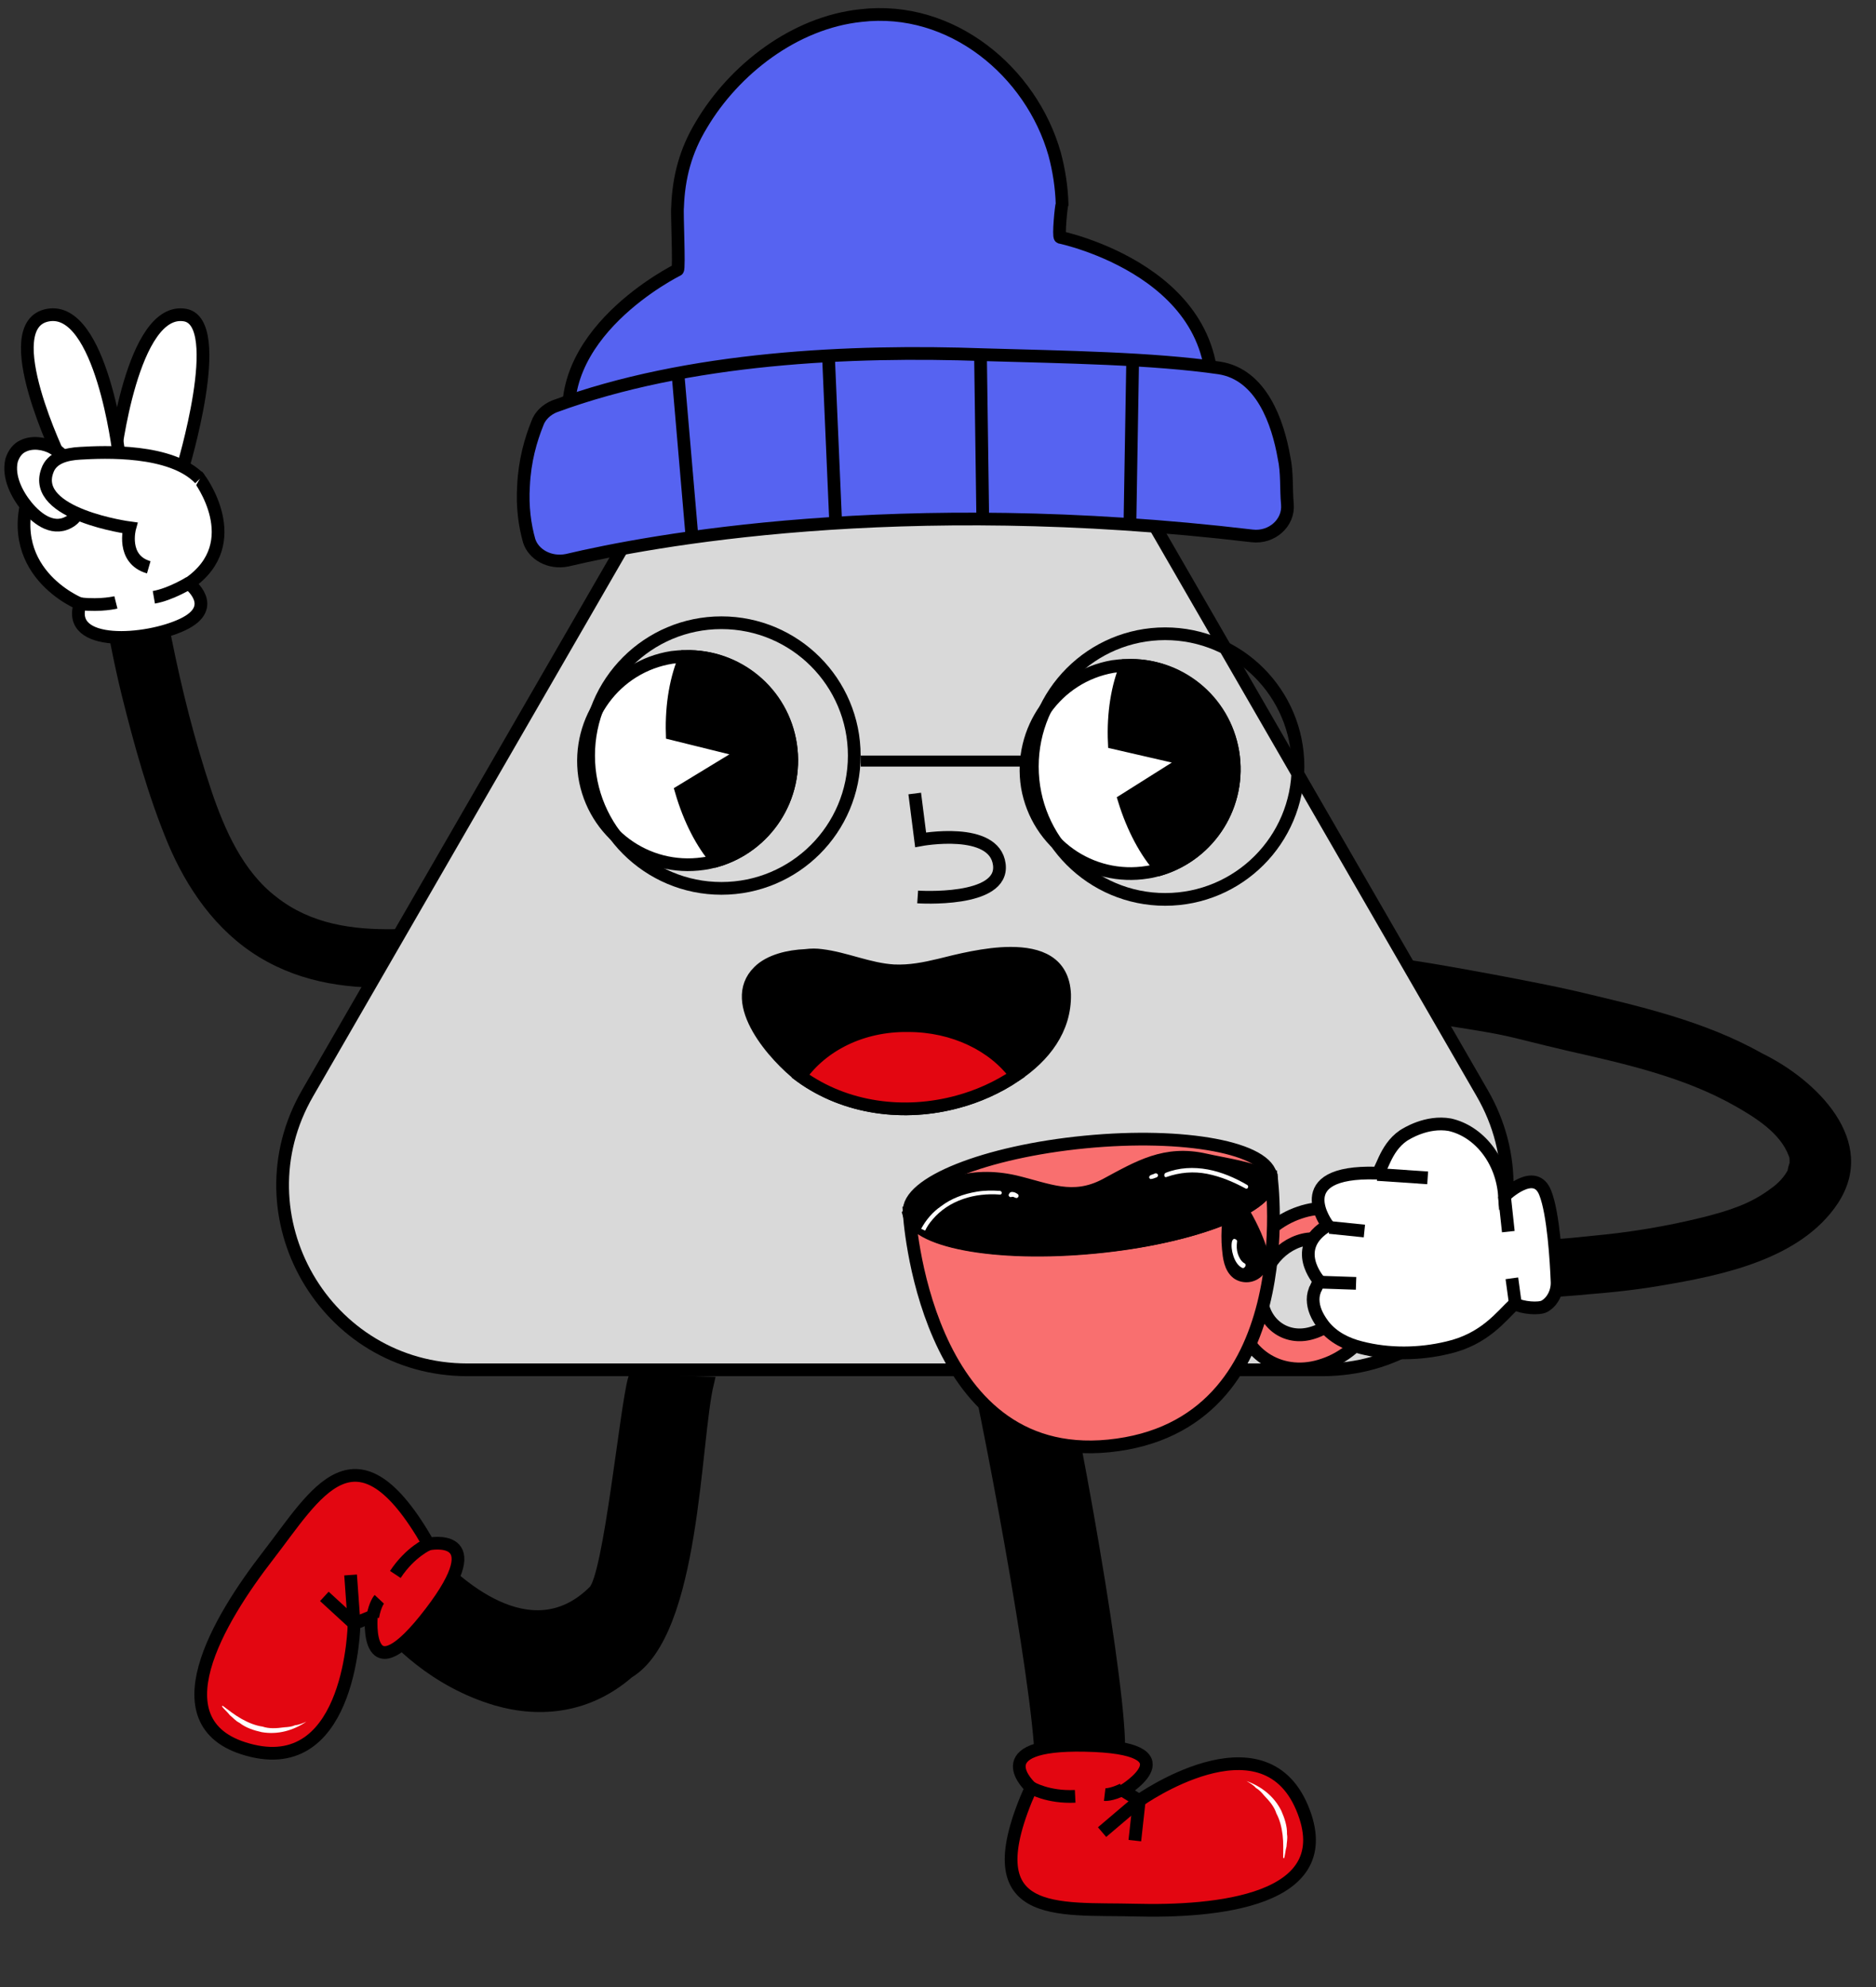 <svg width="118" height="125" viewBox="0 0 118 125" fill="none" xmlns="http://www.w3.org/2000/svg">
<rect x="0" y="0" width="118" height="125" fill="#333333" stroke="none"/>
<path d="M70.346 110.132C70.455 113.519 67.403 114.608 66.05 112.763C65.698 112.26 65.47 111.595 65.488 110.77C65.355 105.732 62.076 88.428 60.907 83.698C60.793 83.365 60.741 82.951 60.627 82.618C62.393 82.161 63.978 81.7 65.445 81.072C66.908 86.221 70.174 104.103 70.361 109.472C70.357 109.637 70.352 109.884 70.346 110.132Z" fill="black" stroke="black" stroke-width="0.8" stroke-miterlimit="10"/>
<path d="M64.853 112.445C64.853 112.445 61.754 109.655 68.236 109.785C75.174 109.918 70.665 112.641 70.665 112.641L71.659 113.256C71.659 113.256 79.388 107.761 81.897 113.699C84.405 119.637 76.329 120.279 71.412 120.149C66.495 120.018 61.1 120.856 64.853 112.445Z" fill="#E30611" stroke="black" stroke-width="0.8" stroke-miterlimit="10"/>
<path d="M64.854 112.445C64.854 112.445 65.908 113.078 67.628 112.993Z" fill="black"/>
<path d="M64.854 112.445C64.854 112.445 65.908 113.078 67.628 112.993" stroke="black" stroke-width="0.8" stroke-miterlimit="10"/>
<path d="M69.485 112.883C69.485 112.883 69.864 112.928 70.622 112.563Z" fill="black"/>
<path d="M69.485 112.883C69.485 112.883 69.864 112.928 70.622 112.563" stroke="black" stroke-width="0.8" stroke-miterlimit="10"/>
<path d="M71.659 113.256L69.32 115.243" stroke="black" stroke-width="0.8" stroke-miterlimit="10"/>
<path d="M71.659 113.255L71.381 115.778" stroke="black" stroke-width="0.8" stroke-miterlimit="10"/>
<path d="M78.405 112.031C78.628 112.161 78.851 112.291 78.996 112.463C79.219 112.593 79.365 112.766 79.51 112.938C79.861 113.301 80.151 113.646 80.287 114.076C80.5 114.464 80.618 114.954 80.676 115.426C80.734 115.899 80.715 116.414 80.713 116.869L80.773 116.886C80.843 116.646 80.852 116.389 80.922 116.149C80.932 115.891 81.002 115.651 80.952 115.376C80.971 114.861 80.793 114.354 80.597 113.906C80.146 112.993 79.349 112.371 78.405 112.031Z" fill="white"/>
<path d="M44.505 86.993C43.639 90.624 43.664 102.689 39.509 105.183C37.041 107.332 34.066 107.708 31.237 106.892C27.326 105.738 24.84 103.104 23.838 101.824L23.78 101.697C23.134 100.739 23.1 99.543 23.604 98.61C23.983 97.926 24.599 97.436 25.329 97.263C25.756 97.147 26.178 97.219 26.537 97.415C26.717 97.482 26.835 97.61 26.954 97.739C28.491 99.471 33.356 104.106 37.379 100.103C38.367 99.181 39.386 88.455 39.909 86.705C41.419 86.863 42.931 86.959 44.505 86.993Z" fill="black" stroke="black" stroke-width="0.8" stroke-miterlimit="10"/>
<path d="M26.95 97.122C26.95 97.122 31.032 96.272 27.095 101.423C22.885 106.939 23.356 101.693 23.356 101.693L22.272 102.131C22.272 102.131 22.133 111.613 15.861 110.125C9.589 108.637 13.847 101.744 16.859 97.856C19.872 93.967 22.387 89.122 26.95 97.122Z" fill="#E30611" stroke="black" stroke-width="0.8" stroke-miterlimit="10"/>
<path d="M26.95 97.122C26.95 97.122 25.816 97.599 24.867 99.036Z" fill="black"/>
<path d="M26.95 97.122C26.95 97.122 25.816 97.599 24.867 99.036" stroke="black" stroke-width="0.8" stroke-miterlimit="10"/>
<path d="M23.858 100.599C23.858 100.599 23.598 100.877 23.444 101.704Z" fill="black"/>
<path d="M23.858 100.599C23.858 100.599 23.598 100.877 23.444 101.704" stroke="black" stroke-width="0.8" stroke-miterlimit="10"/>
<path d="M22.272 102.131L22.052 99.069" stroke="black" stroke-width="0.8" stroke-miterlimit="10"/>
<path d="M22.272 102.131L20.402 100.415" stroke="black" stroke-width="0.8" stroke-miterlimit="10"/>
<path d="M19.271 108.296C19.034 108.399 18.797 108.501 18.572 108.517C18.335 108.62 18.11 108.635 17.885 108.65C17.386 108.719 16.935 108.749 16.509 108.604C16.07 108.547 15.605 108.352 15.19 108.119C14.774 107.887 14.37 107.566 14.005 107.296L13.955 107.334C14.107 107.532 14.309 107.692 14.461 107.891C14.663 108.051 14.816 108.249 15.067 108.371C15.471 108.691 15.986 108.848 16.462 108.955C17.465 109.13 18.438 108.856 19.271 108.296Z" fill="white"/>
<path d="M6.969 28.971C7.887 28.787 9.08 29.385 9.218 30.397C10.09 36.973 11.192 43.456 13.304 49.756C14.13 52.193 15.278 54.814 17.39 56.424C19.547 58.125 22.164 58.493 24.827 58.447C28.132 58.355 31.346 57.711 34.651 57.619C35.661 57.574 36.488 58.631 36.442 59.597C36.396 60.608 35.478 61.298 34.468 61.298C28.408 61.528 21.889 63.597 16.288 60.195C13.579 58.539 11.743 55.872 10.549 53.021C9.31 50.032 8.438 46.859 7.657 43.732C6.647 39.594 6.05 35.363 5.5 31.179C5.408 30.167 5.913 29.201 6.969 28.971Z" fill="black"/>
<path d="M7.198 28.834C7.198 28.834 8.3 19.223 11.651 19.821C14.268 20.326 11.468 29.523 11.468 29.523L7.198 28.834Z" fill="white" stroke="black" stroke-width="0.8" stroke-miterlimit="10"/>
<path d="M3.847 28.971C3.847 28.971 -0.331 20.418 3.02 19.821C6.372 19.223 7.473 28.512 7.473 28.512L3.847 28.971Z" fill="white" stroke="black" stroke-width="0.8" stroke-miterlimit="10"/>
<path d="M12.523 30.075C12.523 30.075 15.599 34.122 11.881 36.697C11.881 36.697 13.809 38.168 11.513 39.272C9.218 40.375 4.122 40.743 5.04 37.984C5.04 37.984 -0.147 35.915 2.056 30.443L12.523 30.075Z" fill="white" stroke="black" stroke-width="0.8" stroke-miterlimit="10"/>
<path d="M11.927 36.651C11.927 36.651 10.733 37.387 9.677 37.571" stroke="black" stroke-width="0.8" stroke-miterlimit="10"/>
<path d="M7.29 37.892C7.29 37.892 6.372 38.122 5.086 37.984" stroke="black" stroke-width="0.8" stroke-miterlimit="10"/>
<path d="M1.459 28.052C2.01 27.776 2.791 27.868 3.342 28.19C4.168 28.65 4.627 29.615 4.903 30.489C5.132 31.225 5.224 32.19 4.489 32.742C3.434 33.478 2.378 32.696 1.689 31.869C1.046 31.087 0.495 29.983 0.725 28.971C0.863 28.512 1.138 28.19 1.459 28.052Z" fill="white" stroke="black" stroke-width="0.8" stroke-miterlimit="10"/>
<path d="M12.569 30.121C10.779 28.236 6.555 28.42 5.04 28.512C4.168 28.558 3.25 28.788 2.974 29.615C1.964 32.374 8.162 33.202 8.162 33.202C8.162 33.202 7.611 35.179 9.356 35.685" fill="white"/>
<path d="M12.569 30.121C10.779 28.236 6.555 28.42 5.04 28.512C4.168 28.558 3.25 28.788 2.974 29.615C1.964 32.374 8.162 33.202 8.162 33.202C8.162 33.202 7.611 35.179 9.356 35.685" stroke="black" stroke-width="0.8" stroke-miterlimit="10"/>
<path d="M66.335 22.177L93.231 68.763C97.695 76.496 92.114 86.163 83.185 86.163H29.392C20.463 86.163 14.882 76.496 19.347 68.763L46.243 22.177C50.708 14.444 61.87 14.444 66.335 22.177Z" fill="#D9D9D9" stroke="black" stroke-width="0.8"/>
<path d="M66.686 14.926C66.686 14.926 77.558 17.182 76.112 26.127L55.983 27.745L35.984 27.628C34.295 21.068 42.621 16.976 42.621 16.976C42.742 16.911 42.567 13.332 42.619 13.021C42.684 11.165 43.124 9.482 44.122 7.844C46.172 4.381 49.967 1.42 54.149 0.98C59.868 0.307 64.877 4.538 66.335 9.684C66.615 10.726 66.772 11.772 66.805 12.821C66.747 12.947 66.561 14.868 66.686 14.926Z" fill="#5663F1" stroke="black" stroke-width="0.8" stroke-miterlimit="10"/>
<path d="M35.669 35.241C40.752 34.032 56.457 31.069 78.757 33.709C79.996 33.855 81.076 32.895 80.978 31.724C80.885 30.738 80.977 29.746 80.761 28.764C80.384 26.613 79.362 23.556 76.695 23.145C72.48 22.535 66.985 22.46 61.858 22.311C53.579 22.014 43.287 22.459 34.869 25.564C34.382 25.765 33.962 26.149 33.792 26.649C33.392 27.65 33.002 28.96 32.929 30.569C32.847 31.869 33.007 33.038 33.285 34.018C33.559 34.874 34.565 35.461 35.669 35.241Z" fill="#5663F1" stroke="black" stroke-width="0.8" stroke-miterlimit="10"/>
<path d="M42.64 23.468L43.52 33.7" stroke="black" stroke-width="0.8" stroke-miterlimit="10"/>
<path d="M52.109 22.367L52.568 32.984" stroke="black" stroke-width="0.8" stroke-miterlimit="10"/>
<path d="M61.673 22.314L61.817 32.756" stroke="black" stroke-width="0.8" stroke-miterlimit="10"/>
<path d="M71.246 22.571L71.075 32.775" stroke="black" stroke-width="0.8" stroke-miterlimit="10"/>
<path d="M50.344 67.688C53.19 69.757 56.909 70.217 60.26 69.297C61.454 68.975 62.739 68.424 63.887 67.642C65.677 66.446 67.009 64.745 66.963 62.538C66.871 60.514 65.356 59.963 63.566 59.963C62.005 59.963 60.214 60.422 59.112 60.698C58.148 60.928 57.23 61.112 56.22 61.066C54.659 60.974 53.19 60.285 51.675 60.101C51.354 60.055 51.032 60.055 50.665 60.101C49.609 60.147 48.416 60.422 47.727 61.112C45.707 63.09 48.783 66.492 50.344 67.688Z" fill="black" stroke="black" stroke-width="0.8" stroke-miterlimit="10"/>
<path d="M50.344 67.688C53.19 69.757 56.909 70.217 60.26 69.297C61.454 68.975 62.739 68.424 63.887 67.642C62.51 65.756 59.985 64.515 57.138 64.515C54.2 64.469 51.721 65.756 50.344 67.688Z" fill="#E30611" stroke="black" stroke-width="0.8" stroke-miterlimit="10"/>
<path d="M87.154 79.477C86.711 76.835 84.296 75.38 81.731 76.279C79.16 77.14 77.428 79.994 77.833 82.643C78.276 85.285 80.692 86.74 83.256 85.841C85.827 84.98 87.597 82.119 87.154 79.477ZM82.644 83.809C81.104 84.341 79.638 83.463 79.373 81.878C79.107 80.293 80.143 78.604 81.683 78.073C83.222 77.541 84.688 78.419 84.954 80.004C85.22 81.589 84.19 83.316 82.644 83.809Z" fill="#F96F6F" stroke="black" stroke-width="0.8" stroke-miterlimit="10"/>
<path d="M79.967 74.05C79.967 74.05 82.051 89.725 69.73 90.952C58.057 92.109 57.186 76.267 57.186 76.267L79.967 74.05Z" fill="#F96F6F" stroke="black" stroke-width="0.8" stroke-miterlimit="10"/>
<path d="M79.949 74.039C79.773 72.21 74.536 71.223 68.251 71.834C61.967 72.445 57.015 74.422 57.191 76.251C57.366 78.08 62.603 79.067 68.888 78.456C75.172 77.845 80.124 75.868 79.949 74.039Z" fill="#F96F6F" stroke="black" stroke-width="0.8" stroke-miterlimit="10"/>
<path d="M57.941 77.299C57.507 77.023 57.262 76.715 57.161 76.345C58.711 74.493 61.099 73.702 63.84 74.325C65.939 74.824 67.468 75.613 69.534 74.527C71.632 73.397 73.284 72.382 75.824 72.961C77.113 73.248 78.697 73.446 79.967 74.085C80.038 75.895 75.131 77.848 68.91 78.433C64.177 78.883 60.035 78.458 58.193 77.411" fill="black"/>
<path d="M57.941 77.299C57.507 77.023 57.262 76.715 57.161 76.345C58.711 74.493 61.099 73.702 63.84 74.325C65.939 74.824 67.468 75.613 69.534 74.527C71.632 73.397 73.284 72.382 75.824 72.961C77.113 73.248 78.697 73.446 79.967 74.085C80.038 75.895 75.131 77.848 68.91 78.433C64.177 78.883 60.035 78.458 58.193 77.411" stroke="black" stroke-width="0.8" stroke-miterlimit="10"/>
<path d="M73.322 73.773C74.158 73.438 75.082 73.398 75.962 73.56C76.842 73.722 77.678 74.085 78.452 74.537C78.584 74.631 78.465 74.845 78.333 74.751C77.565 74.337 76.773 74.005 75.931 73.837C75.088 73.669 74.208 73.74 73.366 74.037C73.222 74.1 73.178 73.836 73.322 73.773Z" fill="white"/>
<path d="M57.941 77.295C58.236 76.741 58.657 76.244 59.178 75.884C59.831 75.386 60.598 75.101 61.427 74.961C61.917 74.878 62.382 74.877 62.892 74.908C63.049 74.92 63.049 75.153 62.892 75.141C61.32 75.018 59.693 75.487 58.657 76.709C58.463 76.936 58.306 77.156 58.193 77.408L57.941 77.295Z" fill="white"/>
<path d="M72.342 73.937C72.449 73.88 72.562 73.861 72.669 73.804C72.744 73.791 72.788 73.823 72.839 73.892C72.852 73.968 72.82 74.012 72.751 74.062C72.675 74.075 72.569 74.132 72.493 74.145L72.455 74.151C72.418 74.157 72.38 74.164 72.38 74.164C72.342 74.17 72.336 74.132 72.292 74.101C72.285 74.063 72.279 74.025 72.279 74.025C72.311 73.981 72.342 73.937 72.342 73.937Z" fill="white"/>
<path d="M63.601 74.983C63.752 74.957 63.878 75.014 64.01 75.108C64.055 75.14 64.105 75.209 64.042 75.297C64.011 75.342 63.942 75.392 63.853 75.329C63.816 75.336 63.809 75.298 63.772 75.304C63.728 75.273 63.69 75.279 63.652 75.286C63.614 75.292 63.614 75.292 63.577 75.298C63.501 75.311 63.451 75.242 63.438 75.166C63.495 75.04 63.526 74.996 63.601 74.983Z" fill="white"/>
<path d="M77.517 75.201C78.072 75.962 78.563 76.811 78.941 77.678C79.206 78.332 79.679 79.301 79.126 79.938C78.799 80.303 78.227 80.361 77.83 80.079C77.383 79.728 77.313 79.079 77.262 78.544C77.161 77.475 77.292 76.404 77.499 75.321C77.499 75.321 77.492 75.283 77.517 75.201Z" fill="black" stroke="black" stroke-width="0.8" stroke-miterlimit="10"/>
<path d="M77.496 78.077C77.521 77.996 77.584 77.907 77.665 77.932C77.747 77.957 77.835 78.02 77.81 78.102C77.779 78.379 77.779 78.612 77.861 78.87C77.937 79.09 78.057 79.341 78.271 79.461C78.353 79.486 78.372 79.599 78.309 79.687C78.246 79.775 78.171 79.788 78.082 79.725C77.824 79.575 77.654 79.254 77.566 78.959C77.484 78.701 77.427 78.361 77.496 78.077Z" fill="white"/>
<path d="M77.545 47.297C77.009 44.017 74.102 41.714 70.843 41.858C70.539 41.858 70.286 41.886 69.994 41.926C66.435 42.546 64.045 45.919 64.62 49.492C65.236 53.054 68.602 55.443 72.172 54.864C72.464 54.824 72.746 54.744 73.027 54.664C76.099 53.704 78.092 50.617 77.545 47.297Z" fill="white" stroke="black" stroke-width="0.8" stroke-miterlimit="10"/>
<path d="M73.027 54.664C72.083 53.629 71.256 52.082 70.716 50.324L74.733 47.792L70.089 46.722C70.003 44.878 70.294 43.144 70.843 41.858C74.061 41.726 76.969 44.028 77.545 47.297C78.092 50.618 76.099 53.704 73.027 54.664Z" fill="black" stroke="black" stroke-width="0.8" stroke-miterlimit="10"/>
<path d="M49.727 46.843C49.244 43.554 46.373 41.205 43.113 41.296C42.809 41.291 42.556 41.315 42.263 41.35C38.695 41.913 36.252 45.248 36.771 48.83C37.329 52.402 40.657 54.845 44.235 54.323C44.529 54.288 44.811 54.212 45.094 54.137C48.18 53.226 50.222 50.172 49.727 46.843Z" fill="white" stroke="black" stroke-width="0.8" stroke-miterlimit="10"/>
<path d="M45.094 54.137C44.167 53.086 43.364 51.527 42.852 49.76L46.908 47.292L42.282 46.148C42.225 44.302 42.544 42.573 43.113 41.296C46.333 41.216 49.203 43.565 49.727 46.843C50.222 50.172 48.18 53.227 45.094 54.137Z" fill="black" stroke="black" stroke-width="0.8" stroke-miterlimit="10"/>
<circle cx="8.755" cy="8.755" r="8.355" transform="matrix(-1 0 0 1 82.043 39.464)" stroke="black" stroke-width="0.8"/>
<circle cx="8.755" cy="8.755" r="8.355" transform="matrix(-1 0 0 1 54.133 38.771)" stroke="black" stroke-width="0.8"/>
<rect width="10.286" height="0.693" transform="matrix(-1 0 0 1 64.427 47.526)" fill="black"/>
<path d="M115.6 75.692C113.256 79.229 108.284 80.229 104.382 80.882C102.886 81.136 101.379 81.299 99.868 81.417C99.183 81.491 98.448 81.524 97.763 81.598C97.718 81.603 97.718 81.603 97.672 81.608C96.891 81.646 96.064 81.689 95.288 81.773C94.832 81.823 94.416 81.822 93.96 81.871C93.594 81.91 93.224 81.904 92.859 81.944C90.516 82.058 88.178 82.219 85.855 82.516C84.851 82.625 83.838 82.226 83.583 81.144C83.569 81.007 83.554 80.87 83.539 80.732C83.542 79.9 84.088 78.962 84.955 78.868C85.275 78.834 85.594 78.799 85.914 78.765C86.051 78.75 86.188 78.735 86.325 78.72C89.2 78.409 92.096 78.281 94.941 78.112C95.63 78.083 96.269 78.014 96.959 77.986C97.233 77.956 97.461 77.932 97.74 77.948C98.521 77.909 99.343 77.821 100.119 77.737C102.497 77.525 104.856 77.132 107.15 76.56C108.723 76.159 110.109 75.731 111.39 74.76C111.862 74.432 112.234 74.022 112.464 73.581C112.387 73.728 112.587 73.012 112.561 73.2C112.577 72.921 112.563 72.784 112.507 72.697C111.985 71.274 110.401 70.289 109.171 69.59C105.973 67.763 102.234 66.919 98.637 66.106C94.326 65.092 95.375 65.203 91.103 64.533C91.103 64.533 90.311 63.106 89.939 62.488C89.339 61.494 88.755 60.401 88.755 60.401C90.96 60.717 96.836 61.815 99.015 62.319C103.042 63.271 107.207 64.207 110.846 66.265C114.257 67.93 118.179 71.76 115.6 75.692Z" fill="black"/>
<path d="M94.634 75.231C94.634 75.231 96.557 73.358 97.2 75.046C97.708 76.331 97.89 79.317 97.941 80.652C97.96 81.251 97.658 81.885 97.135 82.173C96.784 82.35 95.76 82.276 95.269 82.005C94.43 82.79 93.385 84.244 91.041 84.775C89.284 85.196 87.347 85.221 85.589 84.764C84.688 84.538 83.857 84.12 83.272 83.397C82.949 82.97 82.666 82.492 82.607 81.943C82.578 81.669 82.599 81.435 82.707 81.146C82.747 81.096 82.967 80.563 82.967 80.563C82.967 80.563 81.129 78.497 83.517 77.082C83.517 77.082 80.882 73.622 86.581 73.791C86.906 73.802 87.063 72.26 88.268 71.435C88.441 71.324 89.737 70.49 91.196 70.748C92.995 71.155 94.48 72.936 94.634 75.231Z" fill="white" stroke="black" stroke-width="0.8" stroke-miterlimit="10"/>
<path d="M83.624 77.208L85.82 77.433" stroke="black" stroke-width="0.8" stroke-miterlimit="10"/>
<path d="M83.025 80.649L85.296 80.726" stroke="black" stroke-width="0.8" stroke-miterlimit="10"/>
<path d="M86.636 73.876L89.8 74.089" stroke="black" stroke-width="0.8" stroke-miterlimit="10"/>
<path d="M94.632 75.232L94.873 77.472" stroke="black" stroke-width="0.8" stroke-miterlimit="10"/>
<path d="M95.097 80.408L95.32 82.049" stroke="black" stroke-width="0.8" stroke-miterlimit="10"/>
<path d="M57.536 49.913L57.907 52.825C57.907 52.825 62.547 51.958 62.857 54.375C63.166 56.792 57.721 56.42 57.721 56.42" fill="#D9D9D9"/>
<path d="M57.536 49.913L57.907 52.825C57.907 52.825 62.547 51.958 62.857 54.375C63.166 56.792 57.721 56.42 57.721 56.42" stroke="black" stroke-width="0.8" stroke-miterlimit="10"/>
</svg>
